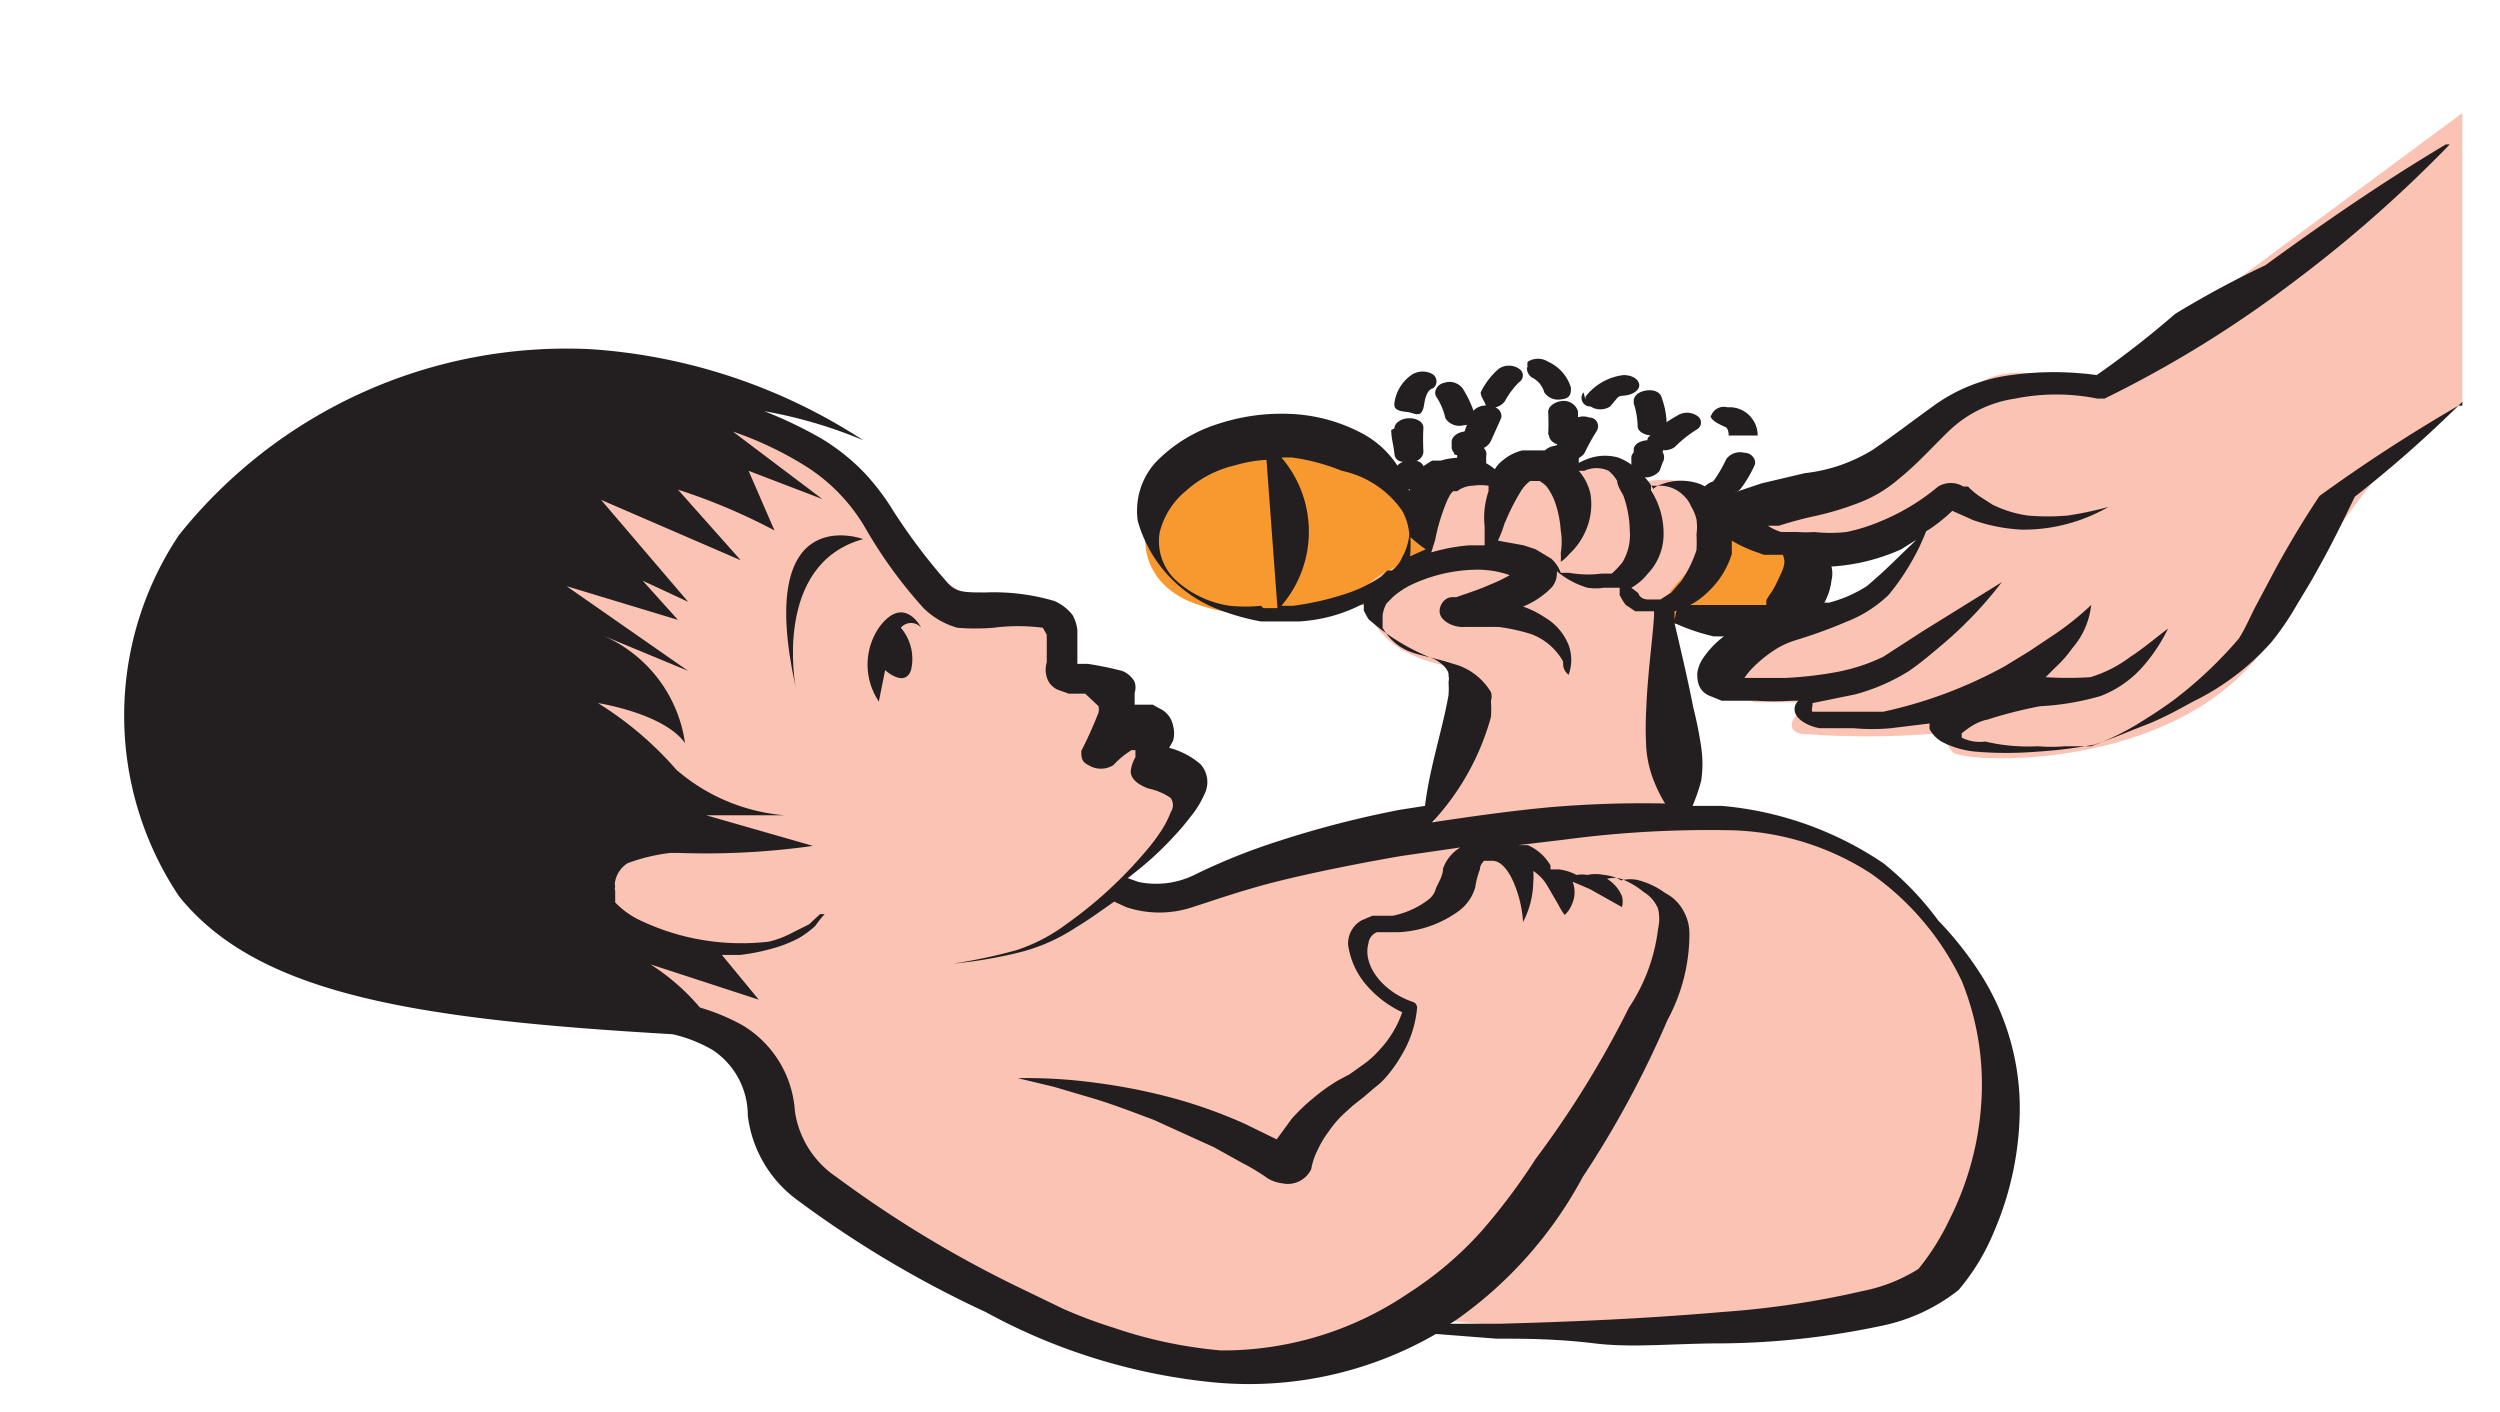 <svg id="Capa_1" data-name="Capa 1" xmlns="http://www.w3.org/2000/svg" viewBox="0 0 31.86 18"><defs><style>.cls-1{fill:#f8992f;}.cls-2{fill:#fbc3b3;}.cls-3{fill:#231f20;}</style></defs><title>5-2meses</title><path class="cls-1" d="M17,5.69a1.89,1.89,0,0,0-1.83.2c-.68.45-.85,1.42,0,1.78a2.27,2.27,0,0,0,1.68,0l2.86.22a9.09,9.09,0,0,0,2.77-.07c.8-.29.48-.92.48-.92l-5.23-.58S17.89,6,17,5.69"/><path class="cls-2" d="M4.84,8.48c-.24,1.88,1.41,3.81,1.41,3.81a30.33,30.33,0,0,1,3.17,1c.56.3.25,1.13.93,1.74s3.47,2.34,4.65,2.37a12.17,12.17,0,0,0,3.14-.6,20.52,20.52,0,0,0,4.7,0c1.48-.34,2.56-.91,2.66-1.83A4.41,4.41,0,0,0,24,11a11.26,11.26,0,0,0-1.74-.6c-.37,0-.76,0-.76,0a11.13,11.13,0,0,1-.15-1.32c0-.44-.07-1.54-.07-1.54l.59-.67L22,6.61A4.22,4.22,0,0,0,23.16,7a7.53,7.53,0,0,0,.89-.07l.66-.41s-.57,1.06-1.06,1.21-1.65.49-1.74.78.46.44.46.44h.7s-.43.3-.13.4a10.87,10.87,0,0,0,1.71,0,.73.73,0,0,1,.23.23c.08.15,3,.3,4.09-1.49a12.79,12.79,0,0,1,1.49-2.22l.92-.73V1.44l-4.7,3.48s-.93-.33-1.4-.07A19.77,19.77,0,0,1,23.58,6a3.81,3.81,0,0,1-1.49.33,1.52,1.52,0,0,1-.66-.2s-.49-.07-.66.1a.39.39,0,0,0-.3-.39.75.75,0,0,0-.59.24s-.14-.29-.38-.23a.66.66,0,0,0-.38.28s-.29-.23-.51-.18-.44.53-.42.8,0,.33,0,.33-.83.23-.8.51.24.76,1.12.91c0,0,.19.93-.13,1.27s0,.94,0,.94l-1.61.15a9.9,9.9,0,0,1-2.09.64c-.37,0-.49,0-.41-.17s1.08-.94,1-1.14-.6-.23-.64-.44a.63.63,0,0,0-.45-.55c-.31-.09.15-.25-.1-.36s-.61-.16-.63-.37,0-.49-.21-.61a4.38,4.38,0,0,0-.77-.2A3.38,3.38,0,0,1,11,6.24,2.75,2.75,0,0,0,8.9,5.12c-.54,0-3.76,1.07-4.06,3.36"/><path class="cls-3" d="M17.78,6c0-.06.07-.12.16-.13s.2,0,.21.11l0,.1c0,.07-.05.14-.16.15a.19.19,0,0,1-.21-.11l0-.1V6Z"/><path class="cls-3" d="M18.5,5.63h0c0-.06.07-.12.16-.13s.2,0,.21.11v.06c0,.07-.05.13-.15.14s-.2,0-.22-.1V5.63M18.29,5h0a.14.14,0,0,1,.11-.12.21.21,0,0,1,.24.07,1.37,1.37,0,0,1,.15.32c0,.07,0,.14-.14.15a.21.21,0,0,1-.23-.09.81.81,0,0,0-.12-.28A.11.11,0,0,1,18.29,5Zm-.52.14h0v0A.52.52,0,0,1,18,4.77a.26.26,0,0,1,.26,0,.11.11,0,0,1,0,.18s-.08,0-.11.2-.12.11-.22.1S17.77,5.22,17.77,5.16Zm0,.32c0-.07.09-.13.19-.13s.18.05.18.12a2.66,2.66,0,0,0,0,.3c0,.08-.07.14-.17.14s-.19,0-.2-.11S17.73,5.59,17.73,5.48Z"/><path class="cls-3" d="M18.53,5.79c0-.06.07-.12.16-.13h.1c.1,0,.17.08.15.15l0,.1c0,.06-.1.11-.19.11s-.17-.06-.18-.12V5.8h0"/><path class="cls-3" d="M19.73,5.54h0a2.8,2.8,0,0,0,0-.29c0-.07.08-.13.18-.14a.19.19,0,0,1,.2.13c0,.1,0,.22,0,.31a.18.18,0,0,1-.2.12c-.1,0-.17-.06-.17-.13m-.27-.86h0a.11.11,0,0,1,0-.07.24.24,0,0,1,.26,0,.53.53,0,0,1,.29.33c0,.07,0,.14-.13.15A.21.21,0,0,1,19.68,5a.3.3,0,0,0-.14-.18A.14.14,0,0,1,19.46,4.68ZM18.87,5h0a.08.08,0,0,1,0,0,.94.94,0,0,1,.23-.3.23.23,0,0,1,.26,0,.1.1,0,0,1,0,.17,1,1,0,0,0-.18.24.2.2,0,0,1-.24.07C18.92,5.11,18.87,5.06,18.87,5Zm-.24.59v0l.11-.3A.21.21,0,0,1,19,5.18c.1,0,.15.09.13.15L19,5.62a.19.19,0,0,1-.22.1A.15.15,0,0,1,18.63,5.6Z"/><path class="cls-3" d="M19.67,5.89v0l0-.1c0-.07.11-.12.21-.11H20c.1,0,.15.09.12.16l0,.09a.19.19,0,0,1-.22.09c-.08,0-.14-.06-.14-.12"/><path class="cls-3" d="M20.82,5.73h0v0a.43.43,0,0,0,0,0c0-.07.09-.12.19-.12s.21.06.18.14,0,.05,0,.07-.11.12-.21.11-.16-.07-.16-.13m0-.69h0c0-.06.05-.11.14-.13s.2,0,.22.1a1,1,0,0,1,.06.34c0,.06-.08.13-.18.13s-.19-.05-.19-.12a1,1,0,0,0-.05-.29Zm-.61,0h0a.09.09,0,0,1,0-.06.72.72,0,0,1,.48-.27c.11,0,.19.05.2.12s-.08.13-.18.14-.07,0-.19.14a.23.23,0,0,1-.25,0A.11.11,0,0,1,20.18,5Zm-.38.58s0,0,0,0a3.4,3.4,0,0,1,.18-.3.21.21,0,0,1,.24-.07c.1,0,.14.1.1.17a2.88,2.88,0,0,0-.16.29.24.24,0,0,1-.24.08C19.85,5.7,19.8,5.65,19.8,5.59Z"/><path class="cls-3" d="M20.79,5.93h0l0-.1c0-.07.1-.12.2-.11h.12c.09,0,.12.11.08.17L21.15,6a.23.23,0,0,1-.22.08c-.08,0-.14-.07-.14-.13"/><path class="cls-3" d="M21.81,5.29h0a0,0,0,0,0,0,0,.17.17,0,0,1,.2-.1h.05a.36.36,0,0,1,.34.36l-.18,0-.19,0c0-.11-.05-.11-.07-.12s-.16-.07-.16-.13m0,.88h0a.09.09,0,0,1,0,0A1.73,1.73,0,0,0,22,5.85a.22.22,0,0,1,.23-.08c.1,0,.16.1.13.16a1.58,1.58,0,0,1-.17.29.21.21,0,0,1-.24.07A.14.14,0,0,1,21.79,6.17ZM21,5.65a.11.11,0,0,1,0-.07,1.57,1.57,0,0,1,.37-.28.23.23,0,0,1,.26,0,.1.1,0,0,1,0,.17,1.54,1.54,0,0,0-.29.23.24.24,0,0,1-.26,0A.14.14,0,0,1,21,5.65Z"/><path class="cls-3" d="M21.65,6.37a.09.09,0,0,1,0-.06l.06-.09A.22.22,0,0,1,22,6.16c.1,0,.14.1.09.17L22,6.42a.24.24,0,0,1-.26.06.14.14,0,0,1-.1-.11"/><path class="cls-3" d="M11.74,8s-.22-.44-.54,0a.84.84,0,0,0,0,.94l.08-.4s.25.23.33,0A.61.61,0,0,0,11.48,8a.17.17,0,0,1,.26,0"/><path class="cls-3" d="M10.14,8.76s-.3-1.57.86-1.89c0,0-1.39-.52-.86,1.89"/><path class="cls-3" d="M22.14,8.62h0m-.8-.72h0l0-.11a.75.75,0,0,0,.18-.07.94.94,0,0,0,.25-.18,1.11,1.11,0,0,0,.3-.48s0-.11,0-.17a1.66,1.66,0,0,0,.27.13l.14.05.15,0,.09,0h0l0,0c.05.11,0,.19-.07.34s-.1.16-.14.24l0,.06h0l0,0-.27,0h-.86Zm-1.62,2.39h0c-.52.05-1,.12-1.47.19A3.22,3.22,0,0,0,19,9.14a1.36,1.36,0,0,0,0-.21v0h0v0h0v0a.17.17,0,0,0,0-.11.79.79,0,0,0-.48-.36c-.18-.06-.35-.09-.51-.14A.68.68,0,0,1,17.62,8l0-.07,0-.09a.44.44,0,0,1,.05-.15h0l.09-.09a1.1,1.1,0,0,1,.21-.14,2,2,0,0,1,.87-.2,1.24,1.24,0,0,1,.4.07h0a2,2,0,0,1-.25.12c-.13.06-.29.11-.43.16h-.05c-.11,0-.18.12-.16.21s.16.18.32.17h.21l.22,0a2.47,2.47,0,0,1,.41.09.77.77,0,0,1,.31.21.71.71,0,0,1,.1.14c0,.06,0,.11.07.17h0a0,0,0,0,0,0,0,.05.05,0,0,0,0,0,.55.55,0,0,0,0-.38.71.71,0,0,0-.3-.35,1.22,1.22,0,0,0-.28-.14,1.05,1.05,0,0,0,.37-.25.28.28,0,0,0,.06-.2l0,0a1.09,1.09,0,0,0,.39.21.69.69,0,0,0,.21,0l.11,0h.09l0,0a.64.64,0,0,1,0,.09.66.66,0,0,0,.08.13l.12.08.18,0h.06c0,.22-.08.73-.1,1.24a4.38,4.38,0,0,0,0,.5,1.43,1.43,0,0,0,.1.43,1.82,1.82,0,0,0,.14.28A13.84,13.84,0,0,0,19.72,10.29Zm4.12.84h0A3.53,3.53,0,0,1,25,12.5a3.51,3.51,0,0,1,.25,1.55,3.84,3.84,0,0,1-.4,1.48,3.15,3.15,0,0,1-.4.64,2.06,2.06,0,0,1-.7.28,11.53,11.53,0,0,1-1.8.27c-1.16.1-2.15.13-2.84.15h-.63l.08-.05A5.26,5.26,0,0,0,20.17,15a12.68,12.68,0,0,0,1.08-2v0a2.31,2.31,0,0,0,.28-1.1.58.58,0,0,0-.07-.28.55.55,0,0,0-.24-.24,1,1,0,0,0-.33-.16.44.44,0,0,0-.23,0l0,0a.52.52,0,0,0-.22-.07.5.5,0,0,0-.21,0,.42.42,0,0,0-.14,0l0,0a.63.63,0,0,0-.22-.07h-.11l0-.05a.63.63,0,0,0-.29-.26l-.06,0-.06,0h0l.59-.07a13.89,13.89,0,0,1,2.07-.12A3.43,3.43,0,0,1,23.84,11.13Zm-8.28,6.08h0a5.76,5.76,0,0,1-1.37-.29,6.05,6.05,0,0,1-.64-.24l-.62-.3A14.5,14.5,0,0,1,10.66,15a1.22,1.22,0,0,1-.53-.84,1.38,1.38,0,0,0-.66-1.09,2.66,2.66,0,0,0-.55-.23,2.8,2.8,0,0,0-.63-.55l1.38.45-.47-.57h.23a2.63,2.63,0,0,0,.44-.09,1.63,1.63,0,0,0,.32-.13,1.29,1.29,0,0,0,.2-.15,1.22,1.22,0,0,1,.12-.15l-.06,0-.14.13-.2.1A1.26,1.26,0,0,1,9.8,12a3,3,0,0,1-1.66-.28,1.06,1.06,0,0,1-.3-.22l0-.05a.05.05,0,0,0,0,0h0v-.1h0v0a.07.07,0,0,1,0-.05.14.14,0,0,1,0-.07A.35.35,0,0,1,8,11a2.34,2.34,0,0,1,.54-.13l.23,0v0l-.11,0a9.74,9.74,0,0,0,1.7-.09L9,10.39H10a2.41,2.41,0,0,1-1.38-.58,4.37,4.37,0,0,0-1-.85s.84.13,1.11.51A1.76,1.76,0,0,0,7.66,8.09l1.11.46L7.22,7.47l1.42.43-.45-.5.58.27L7.66,6.37l1.78.77-.8-.9a7.62,7.62,0,0,1,1.23.52L9.54,6l.94.36L9.34,5.5a4.51,4.51,0,0,1,.91.43,2.29,2.29,0,0,1,.79.82,5.9,5.9,0,0,0,.73,1A1,1,0,0,0,12.2,8a2.77,2.77,0,0,0,.46,0,2.46,2.46,0,0,1,.63,0s0,0,.05.09v.11l0,.12,0,.12a.33.33,0,0,0,0,.19.25.25,0,0,0,.14.16l.14.05.1,0,.11,0L14,9h0a.24.24,0,0,1,0,.08,5.27,5.27,0,0,1-.22.49c0,.07,0,.14.09.18a.3.3,0,0,0,.32,0,1.06,1.06,0,0,1,.23-.19s0,0,.05,0h0s0,0,0,0,0,.05,0,.09a.44.44,0,0,0-.06.18c0,.13.17.2.23.22a.76.76,0,0,1,.28.12.16.16,0,0,1,0,.18,1.2,1.2,0,0,1-.13.25,2.35,2.35,0,0,1-.19.25,5.41,5.41,0,0,1-1,.92,2.23,2.23,0,0,1-.65.34,7.1,7.1,0,0,1-.8.17s0,0,0,0l0,0a5.75,5.75,0,0,0,.83-.14,2.31,2.31,0,0,0,.73-.32c.17-.1.33-.22.49-.33l.15.07a1.34,1.34,0,0,0,.85,0c.34-.11.68-.23,1.13-.34s1-.22,1.52-.31l.76-.11a.51.51,0,0,0-.22.27c0,.09-.06.18-.09.25a.26.26,0,0,1-.09.14,1.1,1.1,0,0,1-.46.21l-.18,0-.08,0-.14.06a.34.34,0,0,0-.17.31,1,1,0,0,0,.23.51,1.37,1.37,0,0,0,.46.35,1.34,1.34,0,0,1-.29.48,1.21,1.21,0,0,1-.24.21l-.14.1-.15.08a2.35,2.35,0,0,0-.32.23,2.23,2.23,0,0,0-.27.26l-.19.26h0l-.41-.2a6.25,6.25,0,0,0-.89-.32,7.42,7.42,0,0,0-1-.2,6.5,6.5,0,0,0-1-.06l0,0s0,0,0,0l.46.11.44.13c.28.08.56.19.83.29l.77.35.36.2a2.63,2.63,0,0,1,.33.2h0a.48.48,0,0,0,.18.06.33.33,0,0,0,.37-.18.85.85,0,0,1,.08-.24,1.28,1.28,0,0,1,.15-.25,1.3,1.3,0,0,1,.19-.22l.11-.1.14-.11.14-.12a.86.86,0,0,0,.14-.13,1.62,1.62,0,0,0,.2-.28,1.42,1.42,0,0,0,.2-.61h0s0-.05-.05-.07c-.39-.13-.65-.47-.57-.75a.17.17,0,0,1,.11-.14h.27a1.41,1.41,0,0,0,.77-.27.57.57,0,0,0,.21-.3,1.09,1.09,0,0,1,.06-.23c0-.07.06-.11.05-.11h.11c.12,0,.22.15.28.3a1.53,1.53,0,0,1,.11.48h0s0,0,0,0a1.14,1.14,0,0,0,.13-.51.78.78,0,0,0,0-.14h0a.55.55,0,0,1,.18.19l.14.24a.8.8,0,0,0,.08.13.34.34,0,0,0,.09-.13.37.37,0,0,0,0-.32l-.05,0h0l.28.12.41.23a.27.27,0,0,0,0-.14.47.47,0,0,0-.19-.22.37.37,0,0,1,.18,0,1.05,1.05,0,0,1,.29.17.44.44,0,0,1,.18.21.57.57,0,0,1,0,.26,2.3,2.3,0,0,1-.37,1v0a12.6,12.6,0,0,1-1.19,1.93,7.88,7.88,0,0,1-.69.92,4.51,4.51,0,0,1-.93.79A4.21,4.21,0,0,1,15.56,17.21ZM14,8.94Zm.39.5Zm2.06-1.72h-.12a1.45,1.45,0,0,0,0-1.89h.13A2.6,2.6,0,0,1,17.1,6a1.25,1.25,0,0,1,.77.51.74.74,0,0,1,.09.3.73.73,0,0,1-.09.29.41.41,0,0,1-.13.17l-.06,0-.08.08a1.86,1.86,0,0,1-.49.23A3.64,3.64,0,0,1,16.48,7.72Zm-.38,0h0a1.94,1.94,0,0,1-.4,0,1.29,1.29,0,0,1-.7-.34.68.68,0,0,1-.19-.6,1,1,0,0,1,.34-.53,1.41,1.41,0,0,1,.62-.32,1.76,1.76,0,0,1,.4-.07l.14,1.89H16.1ZM18.17,7h0l-.2.09h0a1.77,1.77,0,0,0,0-.31l0,.06A1.56,1.56,0,0,0,18.17,7Zm.29-.65h0a.2.2,0,0,1,.06-.09l0,0,.05,0a.34.34,0,0,1,.2-.07.67.67,0,0,1,.2,0l0,.07a1.05,1.05,0,0,0-.05.45c0,.1,0,.17,0,.24h-.2a2.4,2.4,0,0,0-.48.09l.05-.16A2.44,2.44,0,0,1,18.46,6.34Zm.81,1h0c.05,0,0,0,0,0S19.27,7.35,19.27,7.34Zm-.09-.69h0a2.69,2.69,0,0,1,.19-.38.49.49,0,0,1,.13-.15c.06,0,0,0,.12,0a.39.39,0,0,1,.09.07.77.77,0,0,1,.1.18,1.36,1.36,0,0,1,.08.38.88.88,0,0,1,0,.29.7.7,0,0,1,0,.11A.49.49,0,0,0,20,7.06a.88.88,0,0,0,.21-.3.84.84,0,0,0,.06-.46A.67.67,0,0,0,20.12,6l0,0h.07a.37.37,0,0,1,.31,0,.47.47,0,0,1,.11.13c0,.06.05.13.08.19a1.41,1.41,0,0,1,.08.44.68.68,0,0,1-.09.4,1,1,0,0,1-.14.15c-.05,0-.06,0-.13,0A1.36,1.36,0,0,1,20,7.3l-.11,0a.44.44,0,0,0-.12-.18L19.57,7l-.15-.05-.33-.06A1.65,1.65,0,0,0,19.18,6.65ZM21,7.31h0a.73.73,0,0,0,.2-.54,1,1,0,0,0-.16-.52l0-.06h.12a.42.42,0,0,1,.29.12.39.39,0,0,1,.1.14.61.61,0,0,1,.07.17.68.68,0,0,1,0,.19,1.77,1.77,0,0,1,0,.2,1.56,1.56,0,0,1-.19.39l-.13.15-.14.09H21s-.1,0-.12-.08l-.09-.07A.7.7,0,0,0,21,7.31Zm1.4-.71ZM24.23,7h0l.19-.12-.06.06c-.14.13-.33.33-.57.53a1.67,1.67,0,0,1-.48.21l-.06,0a.77.77,0,0,0,.09-.28.37.37,0,0,0,0-.18A2.54,2.54,0,0,0,24.23,7Zm7.15-1.83s0,0,0,0h-.05a20.73,20.73,0,0,0-1.77,1.15l0,0v0c-.2.3-.38.6-.55.91l-.25.47c-.08.15-.15.32-.23.44a5.34,5.34,0,0,1-.8.76c-.16.12-.33.23-.51.34a3.33,3.33,0,0,1-.57.27l-.16,0h-.17a2,2,0,0,1-.35,0,2.36,2.36,0,0,1-.67-.06A.51.51,0,0,1,25,9.4s0,0,0,0,0-.08,0-.06.13-.13.33-.17A5.56,5.56,0,0,1,26,9a3.35,3.35,0,0,0,.77-.13,1.37,1.37,0,0,0,.56-.4,2.13,2.13,0,0,0,.3-.46,0,0,0,0,0,0,0h0c-.16.12-.31.25-.48.36a1.64,1.64,0,0,1-.51.26,4.48,4.48,0,0,1-.57,0l.13-.13a1.5,1.5,0,0,0,.21-.24,1,1,0,0,0,.24-.55,3.71,3.71,0,0,1-.52.41l-.27.18-.31.19A5.73,5.73,0,0,1,24,9.07l-.39,0-.19,0h-.16c-.1,0-.14,0-.16,0s0-.07,0-.11l.54-.11a2.53,2.53,0,0,0,.69-.3c.16-.11.31-.24.44-.35a5.07,5.07,0,0,0,.74-.78l-1,.62L24,8.37a2.38,2.38,0,0,1-.57.19,4.84,4.84,0,0,1-.69.08h-.35l-.16,0h0a1,1,0,0,1,.17-.19,1.63,1.63,0,0,1,.22-.17,1.07,1.07,0,0,1,.26-.12,6.42,6.42,0,0,0,.66-.24,1.62,1.62,0,0,0,.53-.34,3.06,3.06,0,0,0,.4-.63l.08-.18a2.1,2.1,0,0,0,.33-.26h0l.27.12a2.2,2.2,0,0,0,.62.12,2.17,2.17,0,0,0,1.1-.29s0,0,0,0,0,0,0,0a4.36,4.36,0,0,1-.52.11,2.89,2.89,0,0,1-.51,0,1.49,1.49,0,0,1-.45-.14l-.17-.11a.94.94,0,0,1-.14-.12l-.06,0a.31.31,0,0,0-.32,0l0,0a2.77,2.77,0,0,1-.75.45,2.25,2.25,0,0,1-.42.13,1.9,1.9,0,0,1-.41,0,1.43,1.43,0,0,1-.21,0l-.1,0-.11,0a.67.67,0,0,1-.17-.08l.14,0a4.93,4.93,0,0,1,.49-.13,3.86,3.86,0,0,0,.55-.17,1.7,1.7,0,0,0,.48-.29c.26-.21.44-.42.66-.63a1.54,1.54,0,0,1,.83-.4,2.65,2.65,0,0,1,1.05,0h.09a14.52,14.52,0,0,0,2.4-1.48,16.67,16.67,0,0,0,2-1.76,0,0,0,0,0,0,0h-.05c-.82.49-1.56,1-2.3,1.54A12.43,12.43,0,0,0,27.72,4a11.91,11.91,0,0,1-1,.78,4,4,0,0,0-1.09,0,2.15,2.15,0,0,0-1,.4c-.25.18-.51.38-.76.55a2.08,2.08,0,0,1-.87.3l-.55.13-.3.1a.58.58,0,0,0-.19.14l-.06-.06a.66.66,0,0,0-.23-.17.71.71,0,0,0-.49,0,.27.27,0,0,0-.11.06A1,1,0,0,0,20.88,6a.69.69,0,0,0-.26-.17.63.63,0,0,0-.33,0,.9.9,0,0,0-.19.08l-.05,0a.64.64,0,0,0-.36-.17h-.13l-.16,0a.6.6,0,0,0-.24.12.4.4,0,0,0-.11.12.56.56,0,0,0-.19-.11.87.87,0,0,0-.5,0l-.11,0-.11.07a.52.52,0,0,0-.13.17.44.44,0,0,0-.05.15,1.23,1.23,0,0,0-.57-.72,2.13,2.13,0,0,0-.86-.26,2.58,2.58,0,0,0-1,.12,1.89,1.89,0,0,0-.81.5.92.92,0,0,0-.22.74,1.7,1.7,0,0,0,1.09,1.15,3,3,0,0,0,.48.13l.23,0h.25a2,2,0,0,0,.83-.23l0,.09a1.09,1.09,0,0,0,.06.11,2.71,2.71,0,0,0,.84.51c.13.07.19.16.18.21a.17.17,0,0,1,0,.08v0h0v0a1.22,1.22,0,0,1,0,.17c-.08.45-.24.92-.3,1.41l-.32.05a12.8,12.8,0,0,0-1.55.4,7.84,7.84,0,0,0-1.09.44,1.11,1.11,0,0,1-.69.08l-.14-.05a4.13,4.13,0,0,0,.58-.52,2.75,2.75,0,0,0,.22-.26,1.19,1.19,0,0,0,.18-.29.34.34,0,0,0-.05-.38,1,1,0,0,0-.4-.21h0l.05-.09a.36.36,0,0,0,0-.19.3.3,0,0,0-.17-.22l-.09-.05-.09,0h-.14v0s0-.1,0-.15a.23.23,0,0,0,0-.14.31.31,0,0,0-.16-.14,4.25,4.25,0,0,0-.44-.09h-.07l-.06,0s0,0,0,0l0-.13,0-.15s0-.09,0-.15a.52.52,0,0,0-.06-.19.6.6,0,0,0-.23-.18,2.73,2.73,0,0,0-.88-.11c-.28,0-.38,0-.49-.13a7.55,7.55,0,0,1-.68-.9,3,3,0,0,0-.37-.49,2.66,2.66,0,0,0-.55-.44,5.47,5.47,0,0,0-.73-.35A5.93,5.93,0,0,1,11,5.61,7.24,7.24,0,0,0,7.53,4.45,6.32,6.32,0,0,0,2.28,6.82a4.14,4.14,0,0,0,0,4.6c1,1.25,3,1.57,6.29,1.76a1.81,1.81,0,0,1,.51.2,1,1,0,0,1,.45.84,1.57,1.57,0,0,0,.64,1.08,13.58,13.58,0,0,0,2.39,1.42,7.58,7.58,0,0,0,2.94.9A4.76,4.76,0,0,0,18.3,17l.77.06c.34,0,.76,0,1.25.06s1,0,1.64,0a10.14,10.14,0,0,0,2-.22,2.34,2.34,0,0,0,1-.46,2.77,2.77,0,0,0,.45-.74,4,4,0,0,0,.33-1.61,3.19,3.19,0,0,0-.47-1.63,4.36,4.36,0,0,0-.57-.73A3.85,3.85,0,0,0,24,11a4.35,4.35,0,0,0-2.06-.73l-.37,0a2.33,2.33,0,0,0,.11-.32,1.46,1.46,0,0,0,0-.43,4.91,4.91,0,0,0-.1-.5c-.08-.41-.18-.82-.24-1.08a2.52,2.52,0,0,0,.5.17l.13,0,0,0a1.11,1.11,0,0,0-.26.27.44.44,0,0,0-.08.2c0,.08,0,.24.19.3l.12.05H22l.14,0,.24,0a3.38,3.38,0,0,0,.45,0h.09a.14.14,0,0,0-.05.11c0,.13.19.22.32.24l.22,0h.21a2.58,2.58,0,0,0,.48,0l.49-.06,0,.07a.4.4,0,0,0,.17.17,1.16,1.16,0,0,0,.43.12,4.73,4.73,0,0,0,.76,0,6.23,6.23,0,0,0,.74-.09c.24-.08.44-.17.65-.25s.41-.19.61-.3a3.22,3.22,0,0,0,1-.76,3.58,3.58,0,0,0,.32-.47c.09-.15.19-.31.27-.46.17-.3.32-.61.47-.92A15.42,15.42,0,0,0,31.38,5.12Z"/></svg>